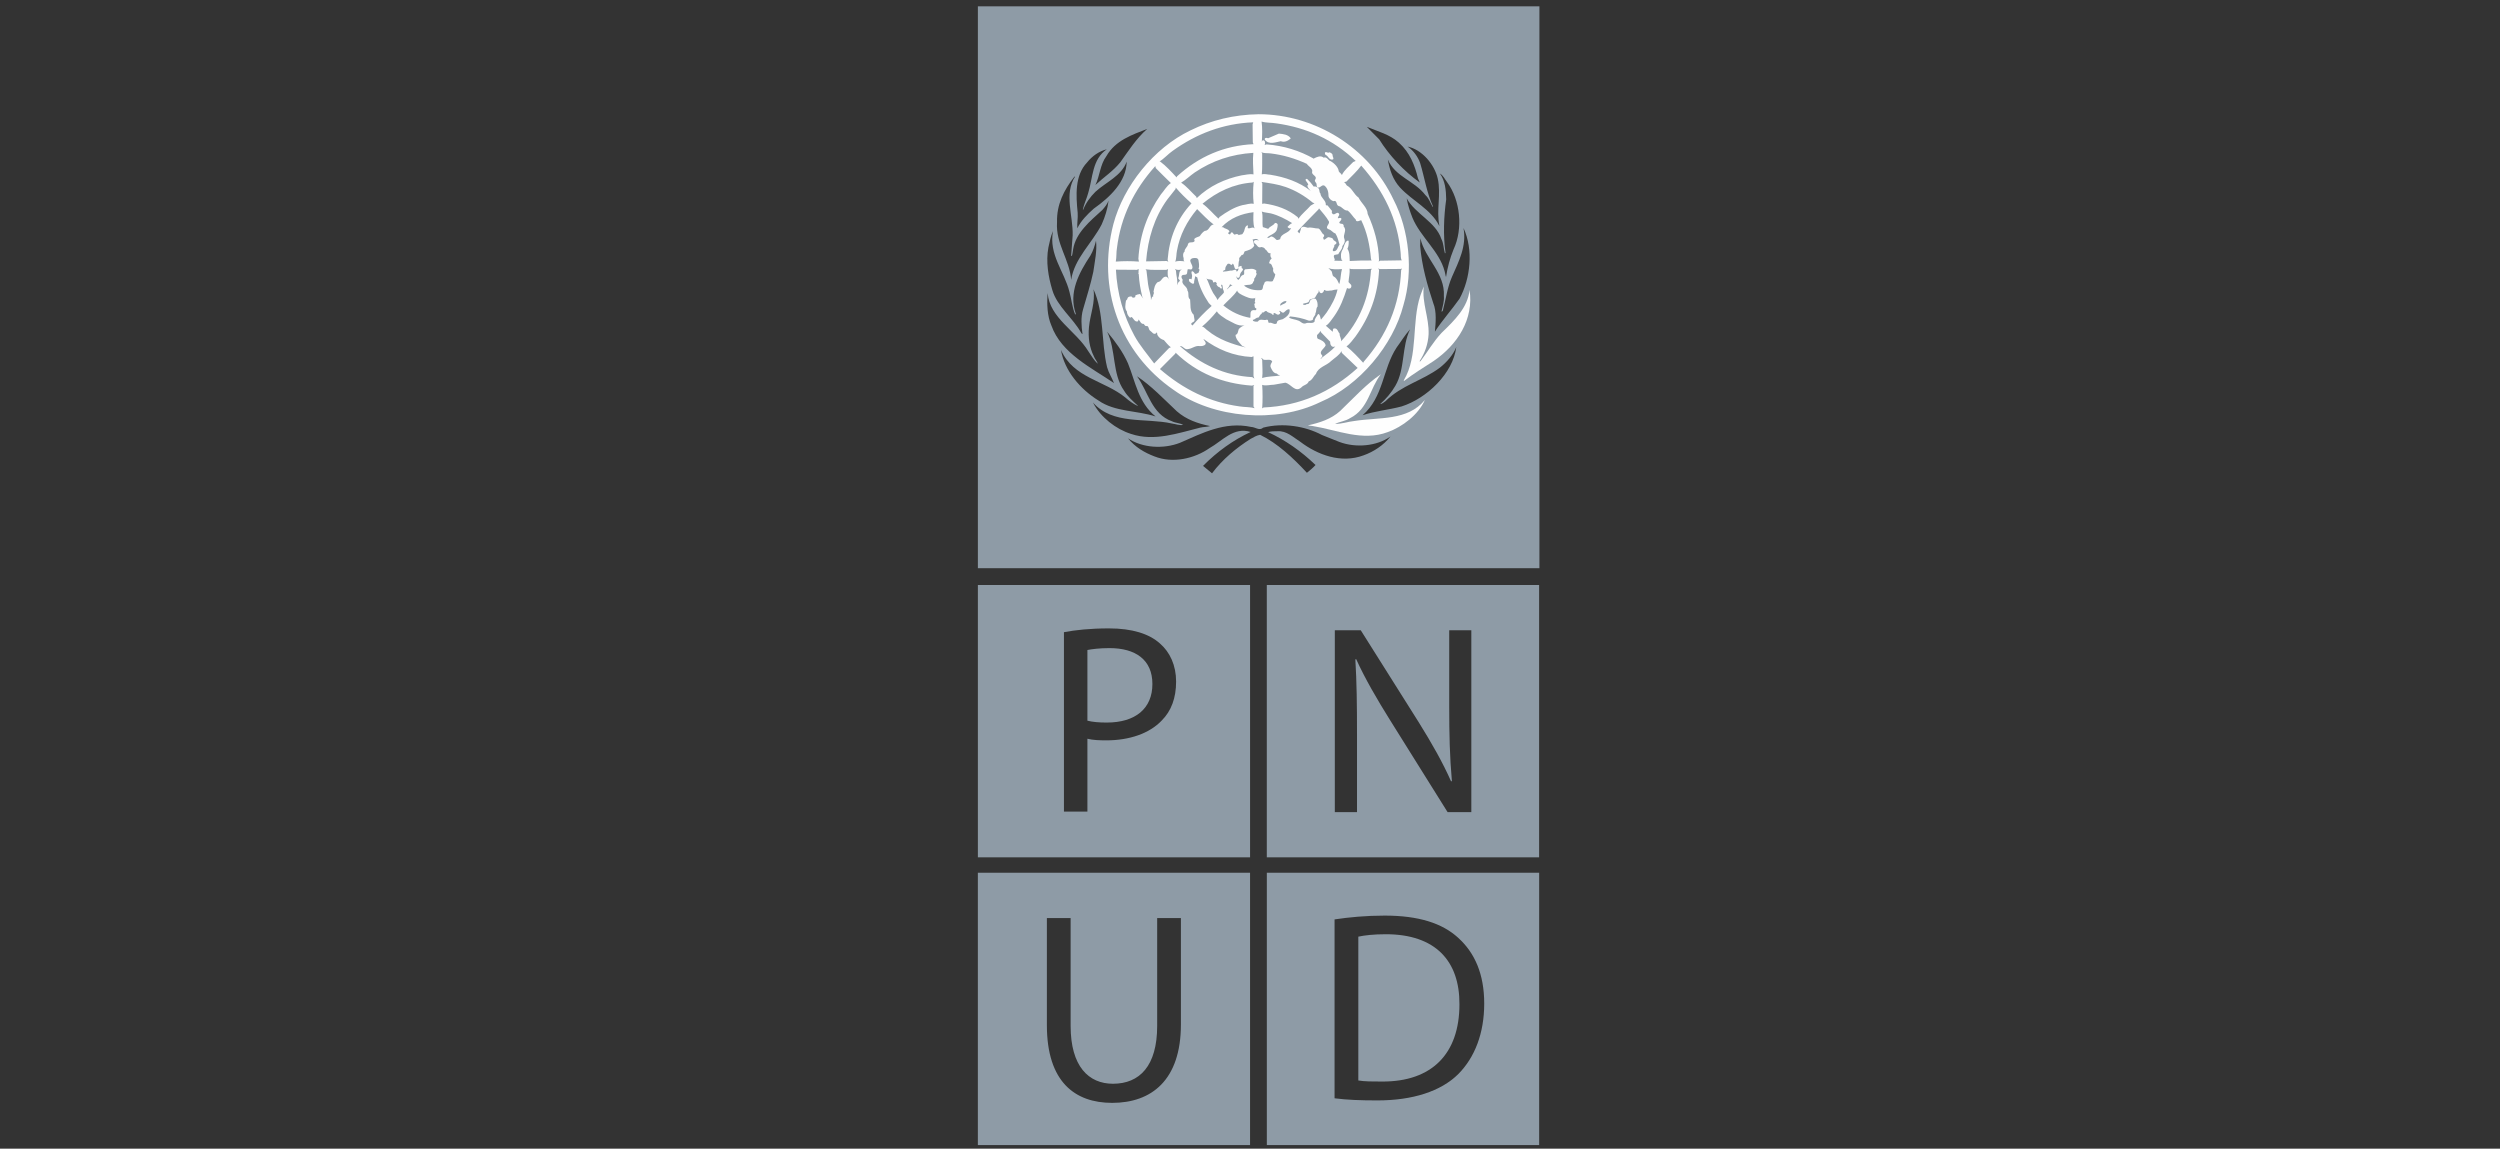 <?xml version="1.0" encoding="UTF-8"?>
<svg width="222px" height="102px" viewBox="0 0 222 102" version="1.1" xmlns="http://www.w3.org/2000/svg" xmlns:xlink="http://www.w3.org/1999/xlink">
    <rect x="0" y="0" width="222" height="102" fill="#333333" stroke="none"/>
    <!-- Generator: Sketch 49.3 (51167) - http://www.bohemiancoding.com/sketch -->
    <title>Artboard</title>
    <desc>Created with Sketch.</desc>
    <defs></defs>
    <g id="Artboard" stroke="none" stroke-width="1" fill="none" fill-rule="evenodd">
        <g id="pnud" transform="translate(86, 0)">
            <path d="M0.835,76.133 L0.835,51.949 L25.006,51.949 L25.006,76.133 L0.835,76.133 Z M18.438,60.522 C18.438,59.081 17.889,57.909 17.004,57.142 C16.045,56.28 14.539,55.801 12.477,55.801 C10.802,55.801 9.485,55.946 8.478,56.138 L8.478,72.069 L10.562,72.069 L10.562,65.601 C11.042,65.721 11.616,65.744 12.24,65.744 C14.273,65.744 16.07,65.142 17.17,63.973 C18.009,63.131 18.438,61.982 18.438,60.522 Z" id="Combined-Shape" fill="#8E9BA6"></path>
            <path d="M16.333,60.739 C16.333,58.58 14.825,57.552 12.524,57.552 C11.616,57.552 10.921,57.648 10.562,57.721 L10.562,63.996 C11.016,64.117 11.616,64.163 12.285,64.163 C14.825,64.163 16.333,62.919 16.333,60.739" id="Path" fill="#8E9BA6"></path>
            <path d="M26.492,76.13 L26.492,51.946 L50.673,51.946 L50.673,76.13 L26.492,76.13 Z M34.502,72.116 L34.502,65.214 C34.502,62.53 34.478,60.593 34.355,58.555 L34.428,58.532 C35.22,60.278 36.298,62.124 37.422,63.922 L42.545,72.116 L44.654,72.116 L44.654,55.967 L42.69,55.967 L42.69,62.748 C42.69,65.24 42.737,67.204 42.928,69.361 L42.855,69.383 C42.112,67.706 41.16,66.027 39.983,64.137 L34.835,55.967 L32.532,55.967 L32.532,72.116 L34.502,72.116 Z" id="Combined-Shape" fill="#8E9BA6"></path>
            <path d="M0.834,101.682 L0.834,77.498 L25.005,77.498 L25.005,101.682 L0.834,101.682 Z M6.963,81.522 L6.963,91.036 C6.963,96.069 9.453,97.935 12.759,97.935 C16.253,97.935 18.865,95.92 18.865,90.965 L18.865,81.522 L16.757,81.522 L16.757,91.105 C16.757,94.654 15.2,96.237 12.831,96.237 C10.675,96.237 9.072,94.699 9.072,91.105 L9.072,81.522 L6.963,81.522 Z" id="Combined-Shape" fill="#8E9BA6"></path>
            <path d="M26.495,101.684 L26.495,77.499 L50.677,77.499 L50.677,101.684 L26.495,101.684 Z M45.799,89.117 C45.799,86.506 44.961,84.614 43.504,83.294 C42.087,81.977 39.958,81.305 36.964,81.305 C35.313,81.305 33.804,81.448 32.509,81.643 L32.509,97.528 C33.587,97.671 34.81,97.717 36.318,97.717 C39.454,97.717 41.944,96.906 43.479,95.394 C44.961,93.91 45.799,91.751 45.799,89.117 Z" id="Combined-Shape" fill="#8E9BA6"></path>
            <path d="M43.598,89.188 C43.622,85.332 41.465,82.96 37.06,82.96 C35.984,82.96 35.17,83.055 34.619,83.175 L34.619,95.945 C35.143,96.041 35.908,96.041 36.725,96.041 C41.178,96.064 43.598,93.548 43.598,89.188" id="Path" fill="#8E9BA6"></path>
            <path d="M0.835,50.454 L0.835,0.561 L50.7,0.561 L50.7,50.454 L0.835,50.454 Z M38.466,36.091 C40.681,35.387 43.026,33.172 43.319,30.811 C43.047,31.509 42.481,32.155 41.864,32.647 C40.322,33.804 38.46,34.203 37.032,35.626 C36.88,35.726 36.727,35.878 36.553,35.885 C37.085,35.419 37.57,34.848 37.909,34.256 C38.786,32.766 38.455,30.778 39.218,29.242 C38.752,29.754 38.422,30.319 38.022,30.857 C36.767,32.759 36.872,35.26 34.992,36.875 C36.102,36.497 37.324,36.397 38.466,36.091 Z M43.605,26.528 C44.582,24.733 44.855,22.167 43.958,20.245 C44.257,21.873 43.525,23.237 42.934,24.587 C42.522,25.524 42.39,26.582 42.123,27.586 L42.044,27.679 L42.01,27.646 C42.102,27.207 42.256,26.788 42.216,26.29 C42.33,24.241 40.534,22.984 40.129,21.155 L40.11,21.841 C40.263,23.629 40.734,25.285 41.273,26.915 C41.585,27.673 41.491,28.656 41.418,29.455 C42.063,28.444 42.908,27.519 43.605,26.528 Z M42.502,16.175 C42.297,15.916 42.164,15.583 41.864,15.409 C42.329,16.055 42.408,16.866 42.422,17.704 C42.21,19.247 42.143,20.883 42.362,22.446 C42.362,22.473 42.336,22.492 42.308,22.492 C42.183,22.079 42.197,21.601 41.991,21.216 C41.491,19.699 39.658,18.987 38.912,17.611 C39.02,18.21 39.206,18.781 39.425,19.333 C40.121,21.023 41.817,22.3 42.283,24.088 C42.336,24.254 42.349,24.454 42.408,24.601 C42.535,23.743 42.761,22.918 43.079,22.14 C43.937,20.311 43.679,17.77 42.502,16.175 Z M41.672,15.869 C41.405,14.632 40.282,13.281 38.993,13.016 C39.518,13.368 39.91,13.92 40.109,14.479 C40.501,15.769 40.693,17.133 41.258,18.342 L41.226,18.376 C41.014,18.036 40.908,17.624 40.575,17.324 C39.59,16.035 37.875,15.696 37.238,14.16 C37.398,15.077 37.677,15.941 38.322,16.653 C39.431,17.85 41.046,18.555 41.805,20.052 L41.817,20.038 C41.532,18.629 41.985,17.265 41.672,15.869 Z M38.215,12.663 C37.385,11.918 36.341,11.673 35.37,11.26 L36.474,12.377 C37.378,13.821 38.66,15.19 40.076,16.208 L39.916,15.835 C39.63,14.665 39.191,13.534 38.215,12.663 Z M15.873,11.447 C14.543,11.965 13.054,12.457 12.25,13.861 C11.686,14.618 11.671,15.603 11.273,16.427 C12.011,15.736 12.842,15.204 13.492,14.399 C14.217,13.389 14.895,12.304 15.873,11.447 Z M10.528,14.432 C9.432,15.583 9.544,17.352 9.698,18.901 C9.732,19.38 9.631,19.832 9.664,20.277 C9.983,19.62 10.548,19.034 11.133,18.522 C12.549,17.525 14.03,16.128 14.05,14.352 C13.592,15.629 12.21,16.168 11.273,17.032 C10.794,17.505 10.409,18.05 10.189,18.628 L10.156,18.602 C10.27,18.09 10.502,17.631 10.635,17.133 C11.053,15.783 10.967,14.16 12.283,13.255 C11.606,13.428 11.001,13.84 10.528,14.432 Z M7.864,19.732 C7.737,21.668 8.979,23.031 9.119,24.853 C9.405,22.951 10.98,21.587 11.831,19.925 C12.129,19.26 12.356,18.536 12.442,17.818 C12.323,18.123 12.117,18.389 11.884,18.648 C10.789,19.646 9.537,20.67 9.299,22.113 C9.259,22.319 9.246,22.532 9.185,22.731 C9.139,22.752 9.139,22.698 9.119,22.685 L9.253,20.896 C9.299,19.147 8.462,17.212 9.472,15.676 C9.439,15.669 9.419,15.696 9.392,15.71 C8.476,16.879 7.823,18.163 7.864,19.732 Z M7.099,21.967 C6.859,23.237 7.093,24.587 7.444,25.751 C7.869,27.214 9.305,28.258 10.03,29.595 L10.129,29.674 C10.023,28.949 9.97,28.164 10.176,27.473 C10.488,26.362 10.847,25.279 11.086,24.135 C11.214,23.237 11.432,22.24 11.326,21.374 C11.206,21.841 11.067,22.292 10.827,22.698 C9.838,24.194 8.853,25.97 9.538,27.886 C9.519,27.906 9.498,27.932 9.472,27.919 C9.199,27.287 9.152,26.562 8.96,25.89 C8.502,24.088 7.106,22.591 7.511,20.517 C7.299,20.969 7.212,21.475 7.099,21.967 Z M7.033,26.024 C6.952,27.001 6.993,28.058 7.365,28.91 C8.242,31.383 10.941,32.666 12.922,34.017 C12.735,33.544 12.449,33.105 12.31,32.613 C11.771,30.359 12.064,27.765 11.1,25.685 C11.279,26.868 10.808,27.912 10.702,29.036 C10.608,29.96 10.748,30.872 11.133,31.635 C11.214,31.875 11.432,32.074 11.485,32.308 C11.14,31.995 10.915,31.583 10.655,31.211 C9.559,29.388 7.192,28.225 7.033,26.024 Z M8.215,31.077 C8.514,32.913 9.944,34.581 11.545,35.566 C13.008,36.59 14.955,36.437 16.616,36.983 C15.081,35.747 14.829,33.897 14.163,32.261 C13.718,31.256 13.047,30.34 12.31,29.455 C13.121,31.077 12.741,33.193 13.825,34.701 C14.123,35.2 14.616,35.639 15.041,36.025 L15.021,36.045 C14.635,35.865 14.277,35.606 13.938,35.307 C12.083,33.784 9.32,33.577 8.215,31.077 Z M11.053,35.739 C11.724,37.056 13.1,38.113 14.436,38.532 C16.49,39.231 18.643,38.452 20.577,37.974 C20.856,37.901 21.195,37.926 21.454,37.834 C20.378,37.614 19.355,37.269 18.504,36.523 C17.321,35.413 16.245,34.263 14.962,33.412 C15.965,34.762 16.237,36.763 18.086,37.415 C18.392,37.575 18.782,37.554 19.062,37.734 C18.71,37.787 18.403,37.654 18.072,37.608 C15.713,37.082 12.821,37.754 11.053,35.739 Z M35.085,40.434 C35.983,40.115 36.846,39.549 37.478,38.758 C36.247,39.636 34.387,39.782 32.951,39.25 L31.399,38.631 C29.894,37.834 27.918,37.521 26.174,37.973 C25.829,38.286 25.469,37.92 25.104,37.913 C22.757,37.402 20.738,38.472 18.79,39.317 C17.341,39.889 15.44,39.796 14.164,38.918 C14.795,39.709 15.639,40.195 16.51,40.527 C18.133,41.172 20.06,40.733 21.402,39.796 C22.552,39.15 23.543,37.88 25.058,38.359 C23.516,39.078 22.107,40.082 20.83,41.371 L21.628,42.03 C22.558,40.787 23.794,39.769 25.044,38.978 C25.317,38.832 25.602,38.652 25.902,38.612 C27.439,39.363 28.815,40.647 30.054,41.983 C30.322,41.771 30.601,41.538 30.82,41.292 C29.529,40.048 28.123,39.078 26.605,38.372 C26.858,38.3 27.144,38.286 27.439,38.293 C28.257,38.239 28.815,38.818 29.448,39.217 C31.007,40.401 33.091,41.179 35.085,40.434 Z" id="Combined-Shape" fill="#8E9BA6"></path>
            <path d="M37.225,38.372 C34.985,39.217 32.731,38.179 30.581,37.834 L30.168,37.78 L30.168,37.767 C31.193,37.535 32.192,37.228 33.011,36.491 C34.215,35.334 35.284,34.143 36.62,33.232 C35.63,34.503 35.524,36.311 33.889,37.129 C33.483,37.394 32.971,37.441 32.551,37.641 C33.15,37.654 33.695,37.441 34.287,37.381 C36.481,37.036 38.993,37.389 40.528,35.519 C39.957,36.823 38.527,37.913 37.225,38.372" id="Fill-25" fill="#FEFEFE"></path>
            <path d="M41.292,32.068 C40.408,32.646 39.511,33.185 38.661,33.843 L38.661,33.764 C39.964,31.596 39.325,28.624 40.129,26.243 L40.428,25.445 C40.263,26.928 40.907,28.185 40.86,29.674 C40.813,30.572 40.521,31.369 40.049,32.088 L40.129,32.088 C40.766,31.251 41.266,30.359 42.01,29.561 C43.167,28.444 44.343,27.3 44.497,25.75 C44.888,28.338 43.439,30.605 41.292,32.068" id="Fill-26" fill="#FEFEFE"></path>
            <path d="M38.422,23.995 C38.294,27.107 37.138,29.794 35.104,32.115 L35.052,32.215 C34.633,31.756 34.075,31.157 33.569,30.758 C33.876,30.552 34.108,30.193 34.353,29.9 C35.616,28.165 36.354,26.21 36.46,23.995 L36.395,23.815 L36.507,23.895 L38.402,23.882 L38.501,23.836 L38.422,23.995 Z M26.208,36.184 L26.081,36.264 C26.128,35.586 26.128,34.854 26.081,34.176 C26.413,34.289 26.765,34.163 27.118,34.163 L28.138,33.983 C28.644,34.083 29.003,34.901 29.562,34.402 C29.755,34.17 30.095,34.189 30.215,33.87 C30.54,33.751 30.621,33.418 30.855,33.206 C31.074,32.58 31.78,32.488 32.211,32.054 C32.525,31.776 32.938,31.543 33.124,31.177 L33.157,31.336 L34.56,32.673 C32.184,34.828 29.415,36.045 26.208,36.184 Z M26.187,31.929 C26.427,32.028 26.839,31.829 26.972,32.102 C26.898,32.255 26.779,32.401 26.826,32.58 C26.925,32.826 27.072,33.152 27.385,33.172 C27.465,33.278 27.571,33.305 27.678,33.345 C27.144,33.431 26.572,33.405 26.081,33.571 C26.148,33.032 26.081,32.474 26.081,31.929 L25.981,31.782 C26.074,31.795 26.121,31.875 26.187,31.929 Z M25.695,28.557 C25.549,28.577 25.43,28.564 25.31,28.511 C25.249,28.503 25.269,28.437 25.249,28.397 C25.443,28.404 25.536,28.171 25.741,28.205 C25.861,28.098 25.882,27.919 26.047,27.859 C25.994,27.686 26.208,27.799 26.253,27.699 C26.313,27.646 26.392,27.586 26.479,27.633 C26.612,27.826 26.886,27.745 27.019,27.965 C27.085,27.992 27.106,27.919 27.1,27.872 L27.1,27.793 C27.312,27.772 27.418,28.078 27.646,27.872 C27.698,27.826 27.684,27.725 27.646,27.68 C27.618,27.666 27.586,27.652 27.579,27.619 C27.732,27.546 27.825,27.852 28.011,27.745 C28.164,27.619 28.27,27.46 28.477,27.46 L28.523,27.519 C28.557,27.919 28.218,28.158 27.918,28.338 C27.725,28.418 27.372,28.39 27.385,28.703 C27.166,28.903 26.959,28.584 26.686,28.67 C26.558,28.604 26.68,28.418 26.506,28.384 C26.226,28.503 25.894,28.238 25.695,28.557 Z M24.087,36.091 C21.415,35.726 19.075,34.568 17.002,32.773 L18.372,31.397 L18.392,31.316 C20.285,33.146 22.579,34.063 25.171,34.243 L25.376,34.189 L25.31,34.289 L25.31,36.091 L25.409,36.251 C24.997,36.124 24.512,36.164 24.087,36.091 Z M14.722,29.787 C13.766,28.011 13.2,26.076 13.094,23.948 L14.941,23.962 L15.122,23.895 C15.095,23.995 15.107,24.121 15.102,24.268 L15.088,24.248 C15.035,24.288 15.128,24.308 15.122,24.347 C15.155,25.052 15.28,25.717 15.44,26.37 L15.533,26.515 C15.393,26.39 15.341,26.236 15.235,26.103 C15.081,26.13 14.916,26.163 14.802,26.263 C14.875,26.455 14.682,26.395 14.597,26.449 C14.57,26.403 14.516,26.349 14.463,26.323 C14.323,26.33 14.177,26.343 14.118,26.482 C14.137,26.582 14.024,26.628 13.984,26.709 C13.944,27.008 13.845,27.399 14.064,27.646 C14.071,27.865 14.177,28.065 14.336,28.204 C14.403,28.218 14.436,28.165 14.483,28.144 C14.662,28.277 14.755,28.604 15.021,28.544 C15.102,28.503 15.075,28.424 15.102,28.365 C15.241,28.503 15.307,28.79 15.566,28.763 C15.632,28.83 15.665,28.949 15.772,28.956 C16.051,28.883 15.951,29.275 16.158,29.388 C16.318,29.488 16.404,29.728 16.636,29.614 L16.716,29.514 C16.789,29.568 16.729,29.701 16.795,29.774 C16.909,29.987 17.135,30.14 17.354,30.2 C17.547,30.419 17.746,30.678 17.973,30.838 L17.813,30.905 L16.49,32.274 C15.885,31.456 15.195,30.664 14.722,29.787 Z M13.187,22.014 C13.526,19.267 14.695,16.86 16.589,14.751 L16.636,14.931 C17.089,15.377 17.54,15.849 17.973,16.255 C17.599,16.507 17.381,16.932 17.082,17.272 C15.892,18.96 15.215,20.85 15.088,22.971 L15.135,23.23 C14.47,23.177 13.745,23.177 13.081,23.23 C13.161,22.825 13.115,22.412 13.187,22.014 Z M18.133,13.395 C20.239,11.879 22.611,10.967 25.284,10.861 L25.23,11.047 L25.249,12.643 L25.31,12.803 C22.717,12.923 20.458,13.894 18.517,15.662 L18.484,15.755 C18.04,15.277 17.54,14.725 17.016,14.34 L16.956,14.34 C17.368,14.1 17.727,13.674 18.133,13.395 Z M25.33,18.103 C24.984,18.023 24.658,18.183 24.326,18.216 C23.583,18.403 22.931,18.814 22.3,19.267 C22.266,19.32 22.232,19.367 22.199,19.414 C21.74,19.007 21.29,18.442 20.783,18.09 C22.066,17.032 23.529,16.328 25.218,16.208 L25.33,16.141 C25.258,16.787 25.258,17.478 25.33,18.103 Z M24.804,20.258 C24.765,20.165 24.878,20.064 24.771,20.005 C24.466,20.145 24.579,20.484 24.373,20.703 C24.339,20.876 24.114,20.789 24.007,20.883 C23.927,20.757 23.768,20.763 23.655,20.836 C23.496,20.836 23.469,20.511 23.303,20.677 C23.256,20.73 23.282,20.85 23.157,20.803 C23.129,20.757 23.083,20.75 23.05,20.724 C23.043,20.623 23.217,20.637 23.157,20.517 C23.037,20.304 22.777,20.338 22.618,20.178 L22.472,20.178 C23.256,19.347 24.24,18.981 25.31,18.841 C25.296,19.32 25.258,19.858 25.409,20.291 C25.244,20.085 25.01,20.344 24.804,20.258 Z M22.949,25.671 C23.069,25.551 23.183,25.405 23.223,25.239 L23.449,25.351 C23.243,25.365 23.129,25.572 22.971,25.685 L22.949,25.671 Z M25.09,27.666 C24.997,27.818 25.071,28.046 25.024,28.225 C24.14,28.071 23.343,27.705 22.631,27.12 C23.03,26.688 23.575,26.263 23.861,25.797 C23.902,26.01 24.153,26.11 24.326,26.21 C24.682,26.369 25.109,26.613 25.513,26.444 C25.48,26.468 25.454,26.507 25.423,26.528 C25.536,26.642 25.337,26.761 25.469,26.868 C25.496,26.954 25.383,26.941 25.376,27.008 C25.443,27.127 25.356,27.34 25.549,27.38 C25.596,27.446 25.549,27.546 25.469,27.552 C25.337,27.526 25.157,27.519 25.09,27.666 Z M20.99,20.496 C20.803,20.604 20.658,20.789 20.544,20.963 C20.385,21.063 20.179,21.056 20.046,21.235 C20.046,21.308 20.132,21.401 20.034,21.455 C19.879,21.601 19.561,21.415 19.489,21.694 C19.46,21.94 19.169,22.079 19.189,22.352 C19.029,22.46 19.056,22.665 19.075,22.832 C19.162,22.937 19.036,23.131 19.189,23.21 C18.93,23.177 18.59,23.137 18.358,23.244 C18.484,22.944 18.444,22.572 18.517,22.253 C18.763,20.876 19.389,19.666 20.305,18.569 C20.764,19.021 21.255,19.546 21.774,19.938 C21.396,19.952 21.389,20.511 20.99,20.496 Z M20.067,28.365 L19.999,27.952 C19.621,27.613 19.739,27.027 19.681,26.596 C19.415,26.383 19.628,26.036 19.441,25.797 C19.448,25.411 18.843,25.279 19.029,24.853 C18.956,24.746 18.863,24.607 18.949,24.474 C19.069,24.334 19.328,24.487 19.408,24.281 L19.46,23.928 C19.601,23.849 19.8,24.028 19.873,23.836 C20.007,23.503 19.381,23.098 19.92,22.924 C20.1,22.905 20.345,22.865 20.418,23.083 C20.458,23.337 20.524,23.609 20.431,23.869 C20.604,23.936 20.445,24.088 20.445,24.202 C20.338,24.248 20.239,24.354 20.112,24.314 C20.06,24.228 19.966,24.075 19.84,24.088 C19.739,24.228 19.879,24.374 19.859,24.533 C19.826,24.627 19.852,24.733 19.794,24.806 C19.747,24.773 19.701,24.754 19.634,24.76 C19.521,24.819 19.595,24.94 19.621,25.012 C19.739,25.086 19.826,25.199 19.966,25.205 L20.034,25.126 C20.018,24.913 20.119,24.746 20.126,24.533 L20.318,24.633 C20.497,25.457 20.87,26.21 21.342,26.915 L21.596,27.167 C20.99,27.692 20.399,28.318 19.887,28.91 L19.887,28.923 C19.879,28.897 19.859,28.79 19.78,28.83 C19.727,28.577 20.146,28.65 20.067,28.365 Z M24.306,30.712 L24.625,30.858 C23.469,30.573 22.226,30.173 21.229,29.341 C21.057,29.242 20.943,29.016 20.737,29.003 C21.202,28.624 21.668,28.125 22.059,27.646 C22.232,27.965 22.604,28.138 22.891,28.351 C23.393,28.584 23.916,29.009 24.506,28.889 C24.323,28.956 24.154,29.058 24.007,29.215 C23.927,29.395 23.954,29.66 23.714,29.741 C23.728,30.12 24.066,30.439 24.306,30.712 Z M22.333,25.525 C22.339,25.591 22.418,25.651 22.492,25.604 C22.565,25.505 22.333,25.332 22.505,25.272 C22.611,25.392 22.558,25.591 22.618,25.731 C22.672,25.804 22.69,25.89 22.678,25.99 C22.498,26.21 22.246,26.403 22.119,26.642 C22,26.343 21.734,26.103 21.614,25.797 C21.421,25.451 21.323,25.058 21.135,24.713 C21.295,24.913 21.721,24.686 21.721,25.066 C21.747,25.086 21.787,25.079 21.821,25.079 C21.873,25.019 21.88,25.012 21.947,25.046 C21.981,25.112 22.139,25.145 22.013,25.225 C22.059,25.365 22.179,25.498 22.333,25.525 Z M25.31,15.489 C24.964,15.416 24.613,15.536 24.261,15.569 C22.777,15.875 21.402,16.507 20.272,17.591 L20.225,17.464 C19.78,17.052 19.375,16.534 18.883,16.222 C19.309,15.969 19.687,15.596 20.1,15.31 C21.641,14.273 23.369,13.687 25.296,13.574 C25.23,14.2 25.284,14.858 25.31,15.489 Z M17.766,23.244 L17.593,23.177 L15.772,23.21 C15.938,21.176 16.498,19.307 17.673,17.691 L18.392,16.78 L18.403,16.653 C18.83,17.152 19.302,17.618 19.806,18.057 C18.497,19.467 17.833,21.156 17.686,23.051 C17.713,23.117 17.694,23.197 17.766,23.244 Z M16.411,26.323 C16.23,26.343 16.278,26.542 16.204,26.641 C16.218,26.176 16.012,25.724 15.951,25.252 L15.806,24.028 L15.725,23.915 C16.31,24.001 16.956,23.948 17.574,23.962 L17.72,23.895 C17.666,24.188 17.653,24.614 17.866,24.873 C17.792,24.793 17.686,24.56 17.513,24.567 C17.175,24.587 17.149,25.033 16.809,25.046 C16.529,25.279 16.49,25.604 16.431,25.924 C16.55,26.05 16.337,26.176 16.411,26.323 Z M18.424,24.028 L18.324,23.869 C18.524,24.015 18.73,23.968 18.963,23.928 C18.637,24.035 18.757,24.435 18.631,24.68 C18.61,24.8 18.79,24.833 18.77,24.953 C18.61,25.033 18.59,25.205 18.517,25.332 C18.61,24.886 18.437,24.468 18.424,24.028 Z M25.389,33.617 L25.203,33.49 C22.731,33.358 20.618,32.347 18.77,30.731 C19.069,30.698 19.181,31.097 19.508,30.997 C19.866,30.957 20.146,30.671 20.524,30.731 C20.711,30.738 20.943,30.731 21.057,30.552 C21.116,30.353 20.904,30.252 20.863,30.093 C22.119,31.03 23.535,31.622 25.15,31.702 L25.31,31.636 L25.31,33.391 L25.389,33.617 Z M25.695,21.282 L25.807,21.341 C25.668,21.348 25.51,21.262 25.389,21.362 C25.31,21.422 25.363,21.528 25.389,21.601 C25.628,21.694 25.682,22.086 26.001,21.934 C26.134,21.96 26.299,21.987 26.346,22.14 C26.539,22.213 26.565,22.552 26.826,22.479 C26.812,22.605 26.773,22.825 26.925,22.924 C26.886,23.037 26.74,23.084 26.746,23.23 C26.713,23.27 26.68,23.337 26.72,23.39 C26.966,23.416 26.953,23.696 27.065,23.849 C27.012,24.041 27.079,24.241 27.245,24.347 C27.22,24.574 27.118,24.766 27.019,24.966 C26.76,25.092 26.332,24.773 26.241,25.239 C26.094,25.398 26.22,25.75 25.934,25.764 C25.389,25.804 24.884,25.685 24.466,25.365 C24.738,25.225 25.203,25.418 25.296,25.012 C25.37,24.953 25.396,24.846 25.363,24.76 C25.49,24.633 25.536,24.468 25.602,24.314 C25.503,24.215 25.549,24.161 25.57,24.041 C25.296,23.762 24.926,23.908 24.579,23.915 C24.373,24.035 24.572,24.261 24.432,24.407 C24.167,24.441 24.16,24.7 23.974,24.853 C23.867,24.806 23.788,24.66 23.795,24.553 L23.828,24.553 C23.815,24.607 23.848,24.653 23.894,24.667 C24.147,24.707 24.066,24.421 24.147,24.294 C24.187,24.135 24.559,23.915 24.261,23.802 C24.245,23.736 24.299,23.649 24.213,23.609 C24.12,23.649 23.967,23.649 23.954,23.789 C24.001,23.908 23.954,24.028 23.848,24.108 L23.795,24.108 C23.815,24.028 23.754,23.974 23.701,23.948 C23.548,23.955 23.423,24.068 23.269,24.028 C23.057,24.075 22.817,24.115 22.598,24.121 C22.572,23.995 22.771,24.035 22.811,23.915 C22.777,23.716 22.911,23.596 22.998,23.45 C23.05,23.397 23.15,23.416 23.211,23.436 C23.262,23.49 23.317,23.536 23.396,23.516 L23.462,23.403 C23.662,23.523 23.548,24.095 23.94,23.849 C24.001,23.603 23.948,23.31 24.054,23.083 C23.967,22.871 24.193,22.784 24.261,22.639 C24.466,22.658 24.446,22.426 24.532,22.319 C24.844,22.226 25.177,22.153 25.376,21.821 C25.296,21.654 25.349,21.415 25.218,21.282 C25.356,21.235 25.589,21.162 25.695,21.282 Z M26.812,13.621 C27.978,13.76 29.009,14.079 30.041,14.546 C30.194,14.778 30.494,14.891 30.534,15.184 C30.382,15.589 31.074,15.583 30.762,15.995 C30.741,16.128 30.855,16.201 30.9,16.301 C30.94,16.414 30.881,16.587 31.015,16.653 C31.254,16.707 31.354,16.387 31.593,16.474 C31.905,16.7 31.972,17.072 31.972,17.418 C32.012,17.638 32.198,17.784 32.391,17.864 C32.784,17.744 32.598,18.183 32.871,18.296 C33.178,18.336 33.33,18.728 33.668,18.695 C33.969,18.921 34.134,19.254 34.4,19.506 C34.393,19.566 34.427,19.619 34.48,19.639 C34.64,19.679 34.74,19.566 34.878,19.559 C35.39,20.61 35.642,21.774 35.743,23.004 L35.803,23.131 C35.158,23.124 34.514,23.137 33.855,23.177 C33.836,22.798 33.862,22.399 33.65,22.093 C33.756,21.893 33.775,21.634 33.762,21.408 C33.722,21.308 33.635,21.395 33.59,21.408 C33.377,21.614 33.35,21.9 33.237,22.14 C33.058,22.399 33.031,22.791 33.137,23.084 L33.217,23.164 L32.473,23.15 C32.651,23.037 32.319,22.818 32.498,22.638 L32.838,22.572 C32.943,22.325 33.211,22.147 33.204,21.854 C33.35,21.674 33.483,21.442 33.377,21.202 C33.217,20.836 33.65,20.464 33.317,20.118 C33.35,20.018 33.277,19.872 33.157,19.879 C33.051,19.846 32.93,19.879 32.93,19.732 C32.991,19.639 33.144,19.546 33.11,19.4 C33.031,19.3 32.904,19.387 32.804,19.38 C32.778,19.22 33.077,19.048 32.818,18.901 C32.639,18.868 32.538,19.094 32.358,19.014 C32.279,18.948 32.219,18.835 32.292,18.742 L31.893,18.25 C31.852,18.203 31.74,18.276 31.732,18.183 C31.759,17.79 31.28,17.571 31.254,17.179 C31.107,17.046 31.226,16.8 31.033,16.687 C30.926,16.607 30.807,16.514 30.661,16.573 C30.494,16.334 30.301,16.102 30.074,15.888 C30.009,15.869 29.962,15.909 29.929,15.948 C29.962,16.135 30.181,16.241 30.168,16.448 C30.135,16.44 30.108,16.448 30.087,16.474 C30.115,16.667 30.269,16.82 30.394,16.953 C29.349,16.149 28.118,15.729 26.812,15.517 C26.558,15.51 26.299,15.403 26.047,15.489 C26.108,14.912 26.067,14.253 26.081,13.634 L26.015,13.508 C26.261,13.641 26.526,13.581 26.812,13.621 Z M27.326,10.954 C29.989,11.321 32.38,12.377 34.387,14.293 L34.161,14.386 C33.795,14.778 33.37,15.097 33.157,15.549 C33.13,15.423 32.943,15.337 32.884,15.217 C32.844,14.851 32.492,14.505 32.179,14.319 C31.919,14.273 31.86,13.88 31.54,14 C31.273,13.774 30.94,13.94 30.682,14.067 L30.682,14.1 C29.415,13.381 28.004,12.936 26.479,12.823 C26.406,12.823 26.366,12.882 26.288,12.87 C26.366,12.816 26.326,12.657 26.32,12.563 C26.279,12.497 26.2,12.418 26.108,12.47 C26.074,12.517 26.047,12.571 26.047,12.63 C26.087,12.038 26.108,11.321 26.027,10.794 C26.433,10.921 26.898,10.881 27.326,10.954 Z M28.57,28.098 C29.156,28.151 29.709,28.277 30.235,28.477 C30.368,28.477 30.514,28.464 30.601,28.365 C30.568,28.144 30.834,28.046 30.807,27.825 C30.921,27.64 30.84,27.38 31,27.221 C31.02,26.987 30.987,26.728 30.84,26.549 C30.694,26.455 30.56,26.576 30.421,26.596 C30.262,26.715 30.322,27.068 30.041,26.995 C29.975,27.087 29.848,27.087 29.755,27.06 C29.736,27.027 29.687,27.021 29.703,26.981 C29.902,26.881 30.255,26.948 30.281,26.628 C30.428,26.502 30.654,26.555 30.793,26.403 C30.893,26.243 30.94,26.103 31.08,25.957 C31.094,25.89 31.12,25.824 31.113,25.75 C31.153,25.844 31.153,25.97 31.273,26.023 C31.426,26.069 31.494,25.943 31.56,25.844 C31.554,25.791 31.593,25.711 31.653,25.764 C31.82,25.897 32.053,25.783 32.246,25.797 C32.411,25.744 32.592,25.711 32.772,25.704 C32.612,26.436 32.237,27.12 31.799,27.759 C31.634,27.965 31.486,28.185 31.301,28.384 C31.24,28.231 31.247,28.025 31.113,27.886 L31.033,27.906 C30.926,28.118 30.714,28.297 30.741,28.544 C30.581,28.796 30.181,28.584 29.941,28.717 C29.655,28.803 29.502,28.524 29.275,28.464 C29.022,28.357 28.73,28.351 28.49,28.225 C28.482,28.165 28.517,28.118 28.57,28.098 Z M30.394,18.25 C30.041,18.648 29.589,19.007 29.29,19.426 L29.243,19.287 C28.371,18.575 27.359,18.223 26.253,18.07 L26.081,18.103 L26.094,16.301 L26.027,16.154 C26.76,16.268 27.499,16.367 28.171,16.607 C29.037,16.913 29.834,17.379 30.568,17.99 L30.728,18.057 L30.394,18.25 Z M33.171,23.895 C33.058,24.254 33.07,24.667 32.978,25.033 C32.959,25.092 32.959,25.166 32.918,25.225 C32.804,25 32.711,24.7 32.452,24.567 C32.232,24.447 32.372,24.148 32.166,24.009 L31.959,23.802 C32.312,23.955 32.772,23.915 33.171,23.895 Z M32.006,20.371 C32.225,20.418 32.358,20.677 32.579,20.724 C32.778,21.029 32.851,21.382 32.951,21.727 C32.772,21.927 32.758,22.373 32.372,22.3 C32.279,22.086 32.546,21.96 32.484,21.761 C32.551,21.707 32.659,21.681 32.678,21.581 C32.664,21.382 32.411,21.422 32.372,21.216 C32.292,21.102 32.158,21.116 32.053,21.076 C31.799,20.956 31.56,21.587 31.494,21.089 C31.573,21.023 31.619,20.923 31.56,20.836 C31.34,20.716 31.32,20.41 31.08,20.291 C30.754,20.298 30.454,20.151 30.135,20.225 C29.929,20.178 29.687,20.039 29.529,20.258 C29.515,20.423 29.429,20.563 29.403,20.724 C29.329,20.683 29.262,20.61 29.222,20.53 C29.809,19.879 30.481,19.22 31.094,18.582 L31.126,18.502 C31.433,18.881 31.792,19.26 32.019,19.686 C32.072,19.938 31.58,20.204 32.006,20.371 Z M28.237,26.742 C28.224,26.981 27.885,26.974 27.725,27.141 C27.632,27.107 27.705,27.014 27.725,26.962 C27.885,26.835 28.004,26.709 28.237,26.742 Z M27.678,21.235 C27.571,21.275 27.457,21.348 27.339,21.295 C27.224,21.176 27.079,21.016 26.892,20.996 C26.765,21.029 26.68,21.189 26.526,21.102 C26.765,20.843 27.193,20.796 27.372,20.437 C27.425,20.265 27.472,20.085 27.452,19.905 C27.385,19.825 27.286,19.752 27.198,19.825 C27.065,20.045 26.76,20.091 26.619,20.324 L26.141,20.165 C26.061,19.726 26.174,19.167 26.047,18.787 C26.299,18.881 26.579,18.887 26.846,18.948 C27.524,19.12 28.144,19.44 28.743,19.812 C28.603,19.858 28.457,20.025 28.343,20.131 C28.338,20.251 28.471,20.218 28.523,20.291 L28.65,20.244 C28.444,20.763 27.752,20.683 27.678,21.235 Z M31.399,31.543 C31.053,31.223 31.612,30.957 31.72,30.664 C31.66,30.353 31.312,30.179 31.048,30.093 C30.921,30.02 30.961,29.861 30.954,29.754 C31.074,29.634 31.193,29.535 31.254,29.375 L31.301,29.501 L32.119,30.345 C32.119,30.539 32.151,30.704 32.338,30.791 C32.432,30.831 32.533,30.751 32.612,30.778 L32.565,30.778 C32.211,31.164 31.78,31.456 31.379,31.769 L31.286,31.895 C31.24,31.763 31.512,31.702 31.399,31.543 Z M32.964,29.628 C32.798,29.468 32.791,29.155 32.498,29.162 C32.399,29.149 32.358,29.242 32.358,29.321 C32.352,29.368 32.372,29.421 32.338,29.455 L31.732,28.923 C32.019,28.776 32.232,28.39 32.452,28.111 C33.012,27.334 33.338,26.461 33.617,25.572 C33.709,25.644 33.83,25.651 33.922,25.591 C34.009,25.518 34.028,25.378 33.969,25.285 L33.748,25.046 C33.775,24.647 33.883,24.254 33.843,23.849 L33.988,23.895 C34.607,23.889 35.238,23.928 35.836,23.869 L35.743,23.974 C35.589,26.375 34.753,28.544 33.077,30.313 C33.151,30.079 32.93,29.881 32.964,29.628 Z M38.375,22.432 C38.408,22.658 38.355,22.931 38.481,23.117 L36.565,23.15 C36.521,23.184 36.468,23.21 36.406,23.21 L36.46,23.131 C36.421,21.628 36.028,20.278 35.45,19 C35.429,18.429 34.878,18.044 34.64,17.545 C34.215,17.252 34.088,16.733 33.603,16.474 C33.509,16.374 33.47,16.208 33.33,16.174 L33.557,16.128 C34.015,15.655 34.514,15.197 34.878,14.704 C36.86,16.94 38.123,19.473 38.375,22.432 Z M37.749,17.738 C35.57,13.095 30.78,10.15 25.762,10.143 C23.569,10.183 21.554,10.668 19.713,11.579 C16.436,13.142 13.759,16.54 12.868,19.905 C11.399,25.572 13.387,31.309 18.244,34.642 C21.74,37.148 27.312,37.628 31.24,35.706 C34.725,34.243 37.716,30.644 38.627,27.087 C39.525,24.075 39.132,20.404 37.749,17.738 Z" id="Fill-27" fill="#FEFEFE"></path>
            <path d="M31.653,13.555 C31.646,13.628 31.66,13.694 31.699,13.747 C31.978,13.847 32.013,14.253 32.371,14.16 C32.479,14.039 32.304,13.913 32.338,13.761 C32.292,13.621 32.171,13.561 32.038,13.52 C31.898,13.655 31.78,13.402 31.653,13.555" id="Fill-28" fill="#FEFEFE"></path>
            <path d="M26.332,12.424 C26.686,12.876 27.299,12.623 27.738,12.537 C28.058,12.67 28.365,12.51 28.603,12.311 L28.603,12.264 C28.376,11.945 27.951,11.898 27.564,11.865 L26.605,12.278 C26.526,12.244 26.373,12.204 26.32,12.311 C26.279,12.344 26.32,12.391 26.332,12.424" id="Fill-29" fill="#FEFEFE"></path>
        </g>
    </g>
</svg>